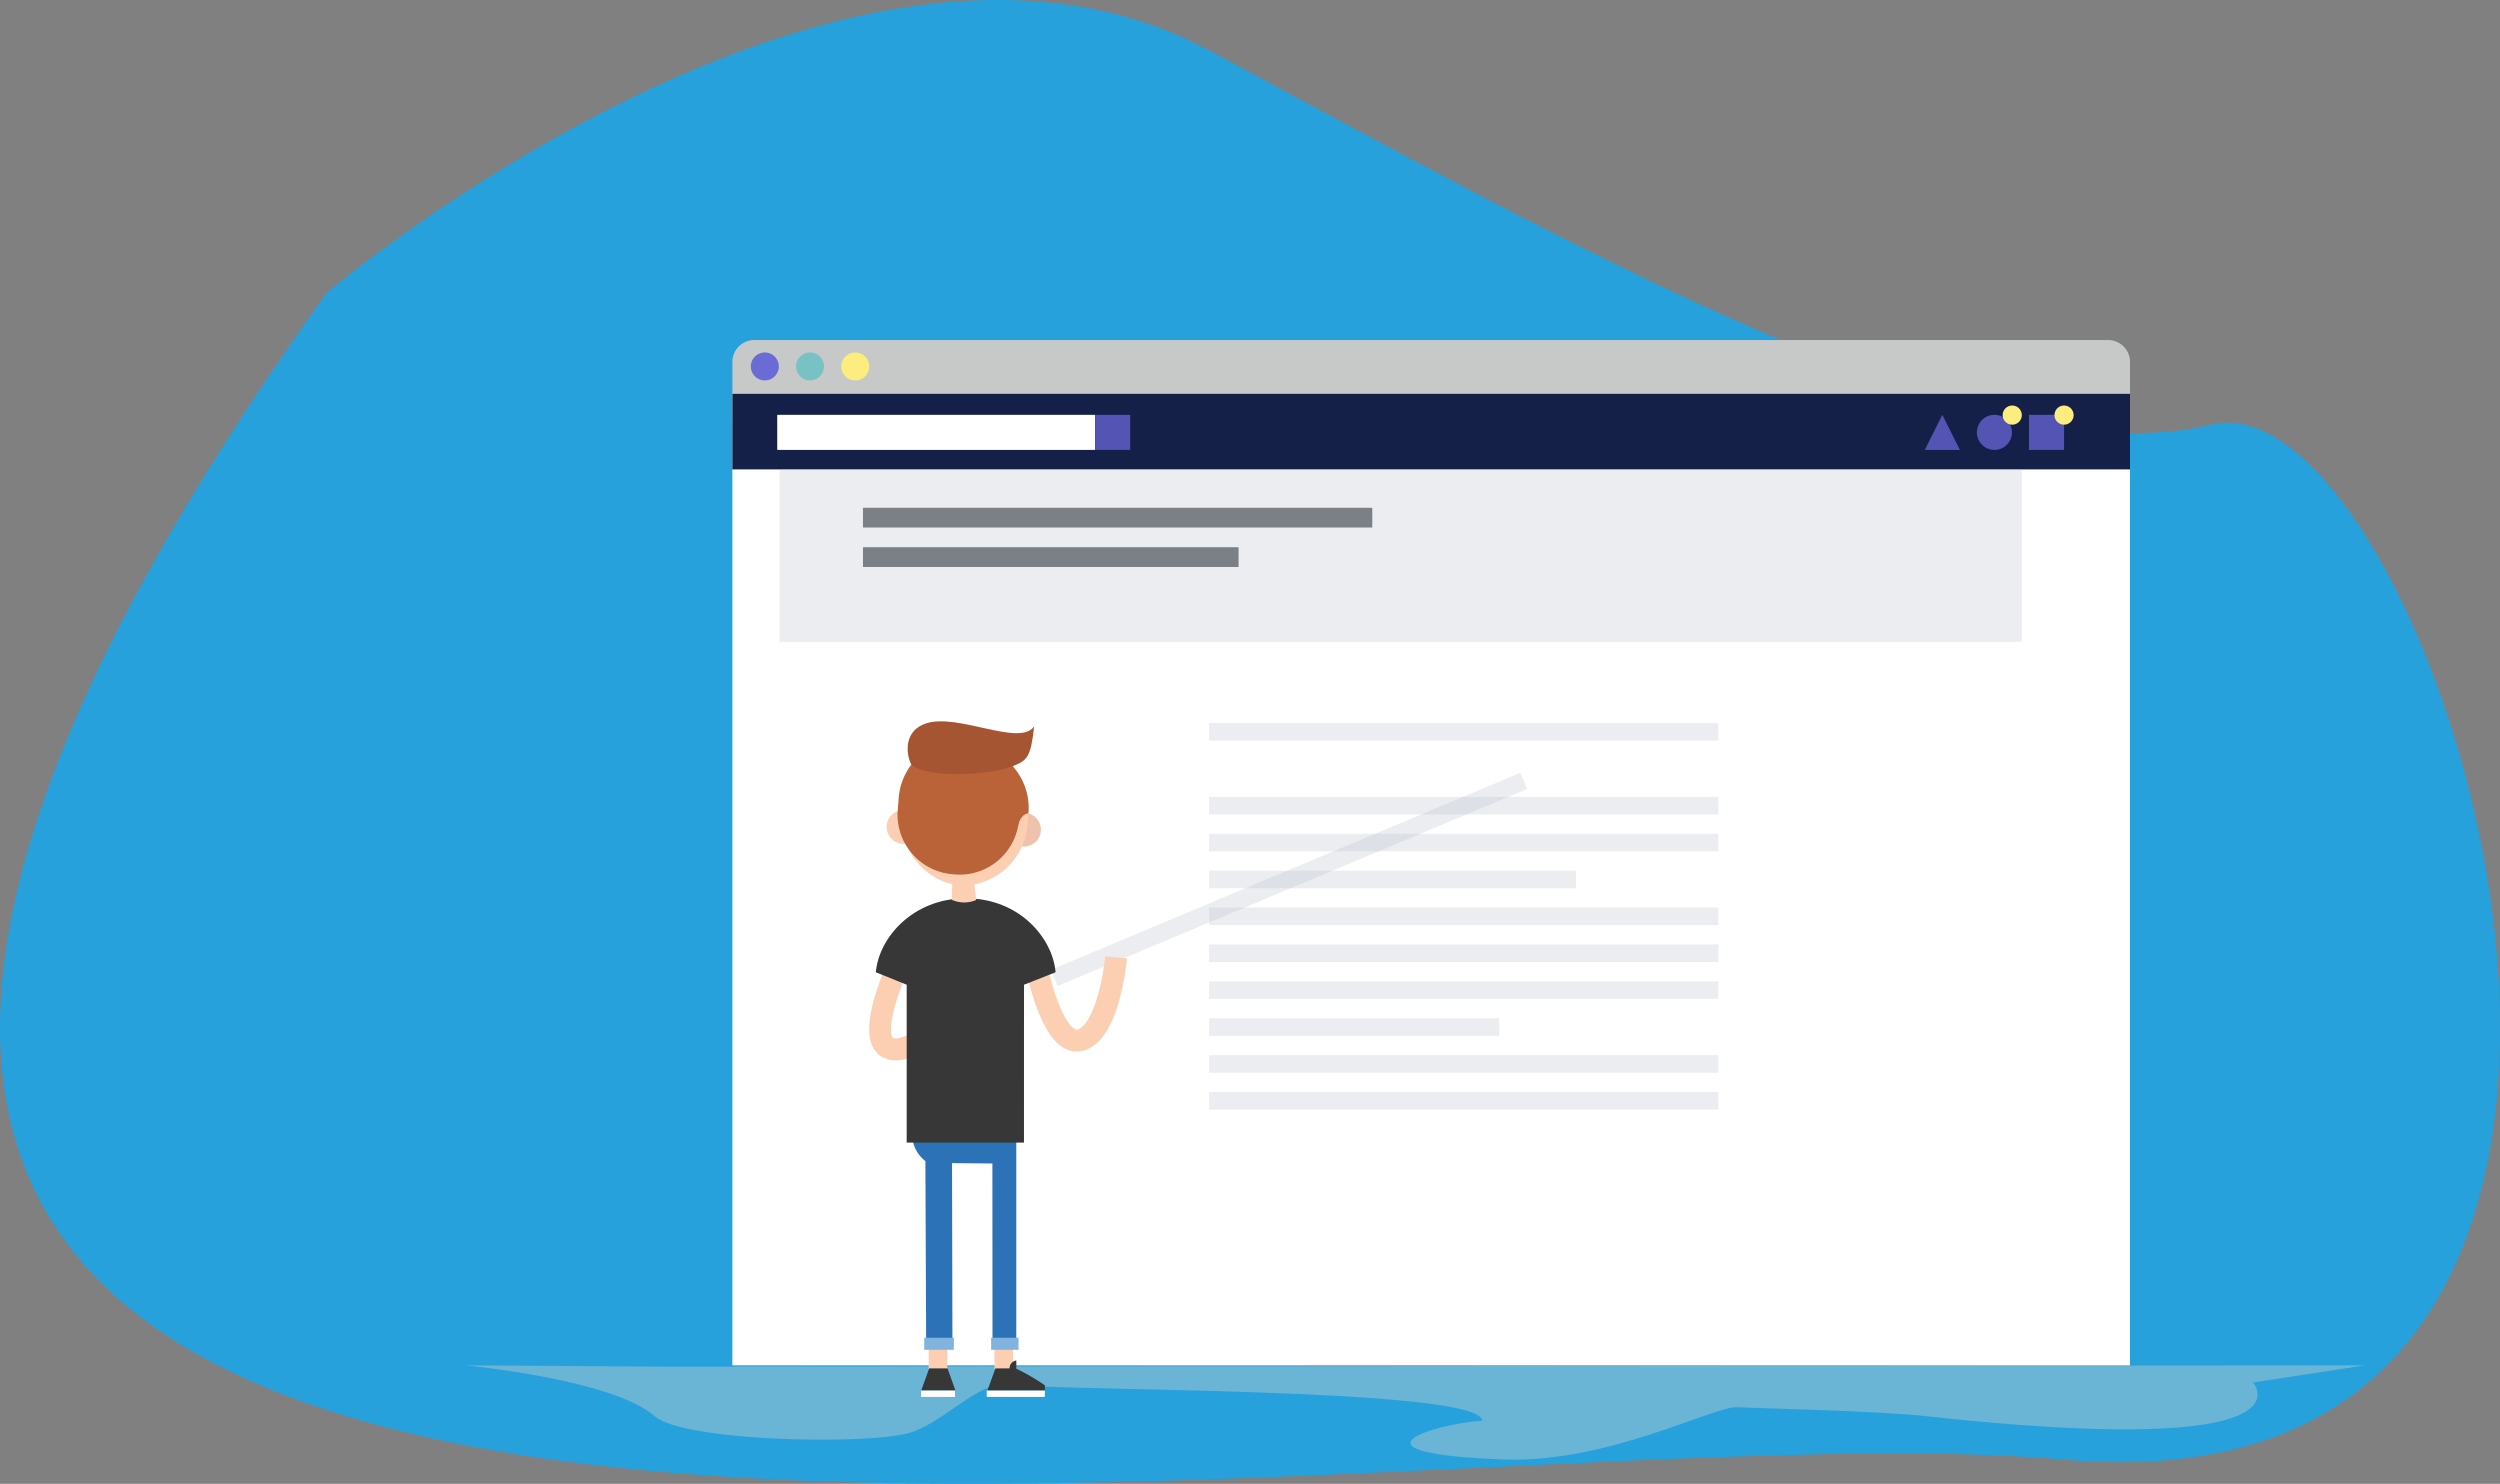 <svg xmlns="http://www.w3.org/2000/svg" width="258.078" height="153.177" viewBox="0 0 258.078 153.177">
  <rect x="0" y="0" width="258.078" height="153.177" fill="#808080" stroke="none"/>
  <g id="ico_form" transform="translate(-276.433 -1101.823)">
    <g id="Group_8782" data-name="Group 8782" transform="translate(328.059 1281.193)">
      <path id="Path_5078" data-name="Path 5078" d="M-17.925-149.134S35.52-194.4,73.192-174.162s79.954,44.381,103.444,38.633S236.614-22.1,161.449-28.688-135.466,15.609-17.925-149.134Z" transform="translate(0)" fill="#26a1db"/>
      <path id="Path_5079" data-name="Path 5079" d="M64.01,1063.318,43,1063.178s15.273,1.451,19.534,5.239c3.025,2.69,22.769,3.025,26.631,1.643s7.018-5.607,10.636-4.9,47.975.253,48.193,3.731c-5.273.377-14.7,3.394,2.272,4.007,10.657.385,21.617-5.505,24.017-5.392s14.6.384,19.4.91c41,4.5,33.873-3.464,33.873-3.464l11.573-1.775Z" transform="translate(-46.603 -1101.604)" fill="#d1d1d1" opacity="0.4"/>
      <g id="Group_8772" data-name="Group 8772" transform="translate(23.978 -144.267)">
        <path id="Path_5080" data-name="Path 5080" d="M431.037,135.921H286.758v-5.887a2.263,2.263,0,0,1,2.263-2.263H428.774a2.263,2.263,0,0,1,2.263,2.263Z" transform="translate(-286.758 -127.771)" fill="#c7c9c9"/>
        <rect id="Rectangle_17203" data-name="Rectangle 17203" width="144.279" height="100.295" transform="translate(0 5.545)" fill="#fff"/>
        <path id="Path_5081" data-name="Path 5081" d="M306.506,140.556a1.443,1.443,0,1,1-1.443-1.443A1.443,1.443,0,0,1,306.506,140.556Z" transform="translate(-301.713 -137.83)" fill="#6b6bd6"/>
        <path id="Path_5082" data-name="Path 5082" d="M347.753,140.556a1.443,1.443,0,1,1-1.443-1.443A1.443,1.443,0,0,1,347.753,140.556Z" transform="translate(-338.293 -137.83)" fill="#78c2c5"/>
        <path id="Path_5083" data-name="Path 5083" d="M389,140.556a1.443,1.443,0,1,1-1.443-1.443A1.443,1.443,0,0,1,389,140.556Z" transform="translate(-374.874 -137.83)" fill="#fced7e"/>
      </g>
      <g id="Group_8775" data-name="Group 8775" transform="translate(23.978 -138.721)">
        <rect id="Rectangle_17204" data-name="Rectangle 17204" width="144.279" height="7.808" transform="translate(0 0)" fill="#152049"/>
        <g id="Group_8773" data-name="Group 8773" transform="translate(4.63 2.174)">
          <rect id="Rectangle_17205" data-name="Rectangle 17205" width="32.813" height="3.621" fill="#fff"/>
          <rect id="Rectangle_17206" data-name="Rectangle 17206" width="3.621" height="3.621" transform="translate(32.813)" fill="#5454b5"/>
        </g>
        <g id="Group_8774" data-name="Group 8774" transform="translate(123.097 1.212)">
          <path id="Path_5084" data-name="Path 5084" d="M1378.3,199.621h-3.621l1.81-3.621Z" transform="translate(-1374.682 -195.038)" fill="#5454b5"/>
          <rect id="Rectangle_17207" data-name="Rectangle 17207" width="3.621" height="3.621" transform="translate(10.753 0.962)" fill="#5454b5"/>
          <circle id="Ellipse_347" data-name="Ellipse 347" cx="1.81" cy="1.81" r="1.81" transform="translate(5.377 0.962)" fill="#5454b5"/>
          <circle id="Ellipse_348" data-name="Ellipse 348" cx="0.99" cy="0.99" r="0.99" transform="translate(8.034)" fill="#fced7e"/>
          <circle id="Ellipse_349" data-name="Ellipse 349" cx="0.99" cy="0.99" r="0.99" transform="translate(13.384)" fill="#fced7e"/>
        </g>
      </g>
      <g id="Group_8776" data-name="Group 8776" transform="translate(37.459 -126.951)">
        <rect id="Rectangle_17208" data-name="Rectangle 17208" width="38.773" height="2.037" transform="translate(0 4.073)" fill="#606266"/>
        <rect id="Rectangle_17209" data-name="Rectangle 17209" width="52.577" height="2.037" transform="translate(0 0)" fill="#606266"/>
      </g>
      <g id="Group_8777" data-name="Group 8777" transform="translate(28.844 -130.913)">
        <rect id="Rectangle_17210" data-name="Rectangle 17210" width="52.577" height="1.811" transform="translate(44.348 26.19)" fill="#bac3d1" opacity="0.3"/>
        <rect id="Rectangle_17211" data-name="Rectangle 17211" width="52.577" height="1.811" transform="matrix(0.922, -0.387, 0.387, 0.922, 28.001, 51.667)" fill="#bac3d1" opacity="0.3"/>
        <rect id="Rectangle_17212" data-name="Rectangle 17212" width="52.577" height="1.811" transform="translate(44.348 33.807)" fill="#bac3d1" opacity="0.3"/>
        <rect id="Rectangle_17213" data-name="Rectangle 17213" width="52.577" height="1.811" transform="translate(44.348 37.616)" fill="#bac3d1" opacity="0.3"/>
        <rect id="Rectangle_17214" data-name="Rectangle 17214" width="37.867" height="1.811" transform="translate(44.348 41.425)" fill="#bac3d1" opacity="0.3"/>
        <rect id="Rectangle_17215" data-name="Rectangle 17215" width="52.577" height="1.811" transform="translate(44.348 45.234)" fill="#bac3d1" opacity="0.3"/>
        <rect id="Rectangle_17216" data-name="Rectangle 17216" width="52.577" height="1.811" transform="translate(44.348 49.043)" fill="#bac3d1" opacity="0.3"/>
        <rect id="Rectangle_17217" data-name="Rectangle 17217" width="52.577" height="1.811" transform="translate(44.348 52.852)" fill="#bac3d1" opacity="0.3"/>
        <rect id="Rectangle_17218" data-name="Rectangle 17218" width="29.947" height="1.811" transform="translate(44.348 56.66)" fill="#bac3d1" opacity="0.3"/>
        <rect id="Rectangle_17219" data-name="Rectangle 17219" width="52.577" height="1.811" transform="translate(44.348 60.469)" fill="#bac3d1" opacity="0.3"/>
        <rect id="Rectangle_17220" data-name="Rectangle 17220" width="52.577" height="1.811" transform="translate(44.348 64.278)" fill="#bac3d1" opacity="0.3"/>
        <rect id="Rectangle_17221" data-name="Rectangle 17221" width="128.244" height="17.798" transform="translate(0 0)" fill="#bac3d1" opacity="0.3"/>
      </g>
      <g id="Back" transform="translate(38.105 -104.905)">
        <g id="Body" transform="translate(0 18.269)">
          <path id="Path_5085" data-name="Path 5085" d="M559.57,699.935a2.682,2.682,0,0,1-1.386-.4c-1.152-.69-2.129-2.266-2.987-4.82a29.636,29.636,0,0,1-.91-3.381l2.221-.435c.461,2.35,1.646,5.98,2.838,6.694a.352.352,0,0,0,.326.06c.776-.239,1.581-1.664,2.153-3.811a25.2,25.2,0,0,0,.673-3.731l2.254.2a27.233,27.233,0,0,1-.741,4.113c-.82,3.08-2.056,4.893-3.674,5.391A2.606,2.606,0,0,1,559.57,699.935Z" transform="translate(-538.144 -684.115)" fill="#fccfb2"/>
          <path id="Path_5086" data-name="Path 5086" d="M414.4,704.99a3.282,3.282,0,0,1-.838-.106,2.429,2.429,0,0,1-1.622-1.361c-1.171-2.489,1.137-7.711,1.612-8.733l2.052.953-1.026-.477,1.026.476c-.966,2.083-2.147,5.689-1.616,6.817.049.105.085.119.148.135.752.2,2.162-.554,3.772-2.009a25.516,25.516,0,0,0,2.571-2.73l1.777,1.4a27.4,27.4,0,0,1-2.808,2.988C417.494,704.117,415.832,704.99,414.4,704.99Z" transform="translate(-411.614 -688.262)" fill="#fccfb2"/>
          <rect id="Rectangle_17222" data-name="Rectangle 17222" width="1.924" height="2.376" transform="translate(6.134 46.266)" fill="#fccfb2"/>
          <rect id="Rectangle_17223" data-name="Rectangle 17223" width="1.924" height="2.376" transform="translate(12.923 46.266)" fill="#fccfb2"/>
          <g id="Group_8778" data-name="Group 8778" transform="translate(12.131 47.708)">
            <rect id="Rectangle_17224" data-name="Rectangle 17224" width="5.997" height="0.679" transform="translate(0 3.084)" fill="#fff"/>
            <path id="Path_5087" data-name="Path 5087" d="M522.488,1059.6v-.853a.819.819,0,0,0-.7.821h-1.462l-.812,2.263h5.919v-.517A22.146,22.146,0,0,0,522.488,1059.6Z" transform="translate(-519.433 -1058.748)" fill="#373737"/>
          </g>
          <g id="Group_8779" data-name="Group 8779" transform="translate(5.342 48.529)">
            <rect id="Rectangle_17225" data-name="Rectangle 17225" width="3.508" height="0.679" transform="translate(0 2.263)" fill="#fff"/>
            <path id="Path_5088" data-name="Path 5088" d="M461.832,1066h-1.894l-.812,2.263h3.518Z" transform="translate(-459.092 -1066)" fill="#373737"/>
          </g>
          <g id="Group_8780" data-name="Group 8780" transform="translate(0.688)">
            <path id="Path_5089" data-name="Path 5089" d="M451.824,827v3.773a3.5,3.5,0,0,0,1.248,1.866l.08,19.141h2.712l-.042-18.929,4.167.037L460,851.78h2.456V827Z" transform="translate(-447.962 -805.514)" fill="#2b72b6"/>
            <rect id="Rectangle_17226" data-name="Rectangle 17226" width="3.055" height="1.245" transform="translate(4.994 45.361)" fill="#80b3dd"/>
            <rect id="Rectangle_17227" data-name="Rectangle 17227" width="2.829" height="1.245" transform="translate(11.896 45.361)" fill="#80b3dd"/>
            <path id="Path_5090" data-name="Path 5090" d="M432.981,646.027l3.26-1.286c-.284-3.5-3.723-7.634-9.253-7.634s-9.014,4.131-9.3,7.634l3.183,1.286v16.3h12.107Z" transform="translate(-417.691 -637.107)" fill="#373737"/>
          </g>
        </g>
        <path id="Path_5091" data-name="Path 5091" d="M489.507,622.049l-.234-2.059-2.232-.055-.051,2.1A3.139,3.139,0,0,0,489.507,622.049Z" transform="translate(-478.462 -603.609)" fill="#fccfb2"/>
        <g id="Head" transform="translate(1.8)">
          <path id="Path_5092" data-name="Path 5092" d="M540.99,560.974a1.738,1.738,0,1,1-1.663-1.815A1.74,1.74,0,0,1,540.99,560.974Z" transform="translate(-525.069 -549.709)" fill="#efc3ab"/>
          <path id="Path_5093" data-name="Path 5093" d="M431,558.4a1.739,1.739,0,1,1-1.663-1.815A1.741,1.741,0,0,1,431,558.4Z" transform="translate(-427.524 -547.424)" fill="#fccfb2"/>
          <g id="Group_8781" data-name="Group 8781" transform="translate(1.598 2.468)">
            <path id="Path_5094" data-name="Path 5094" d="M454.2,503.788l-2.853-5.308.489.074a6.48,6.48,0,0,0-10.08,5.106l-.1,1.2a6.734,6.734,0,0,0,6.129,7.089,6.824,6.824,0,0,0,6.818-6.534l.079-.914A.971.971,0,0,1,454.2,503.788Z" transform="translate(-441.648 -497.459)" fill="#fccfb2"/>
            <path id="Path_5095" data-name="Path 5095" d="M527.871,506.561l-.489-.074,2.283,7.235s.228-1.171,1.048-1.217l.025-.283A6.475,6.475,0,0,0,527.871,506.561Z" transform="translate(-517.681 -505.465)" fill="#ba6338"/>
          </g>
          <path id="Path_5096" data-name="Path 5096" d="M450.011,500.63a6.145,6.145,0,0,1-6.615,5.926h.2a6.189,6.189,0,0,1-6.128-6.48l.1-1.2a6.479,6.479,0,0,1,6.75-6.2h0a6.479,6.479,0,0,1,6.2,6.751Z" transform="translate(-436.34 -490.75)" fill="#ba6338"/>
          <path id="Path_5097" data-name="Path 5097" d="M447.126,480.2c1.825,1.341,7.974,1.043,10.451.047,1.414-.568,1.792-.882,2.145-4.091-1.444,2.173-7.909-1.412-11.192-.285C445.754,476.826,446.8,479.96,447.126,480.2Z" transform="translate(-444.494 -475.648)" fill="#a55532"/>
        </g>
      </g>
    </g>
  </g>
</svg>
